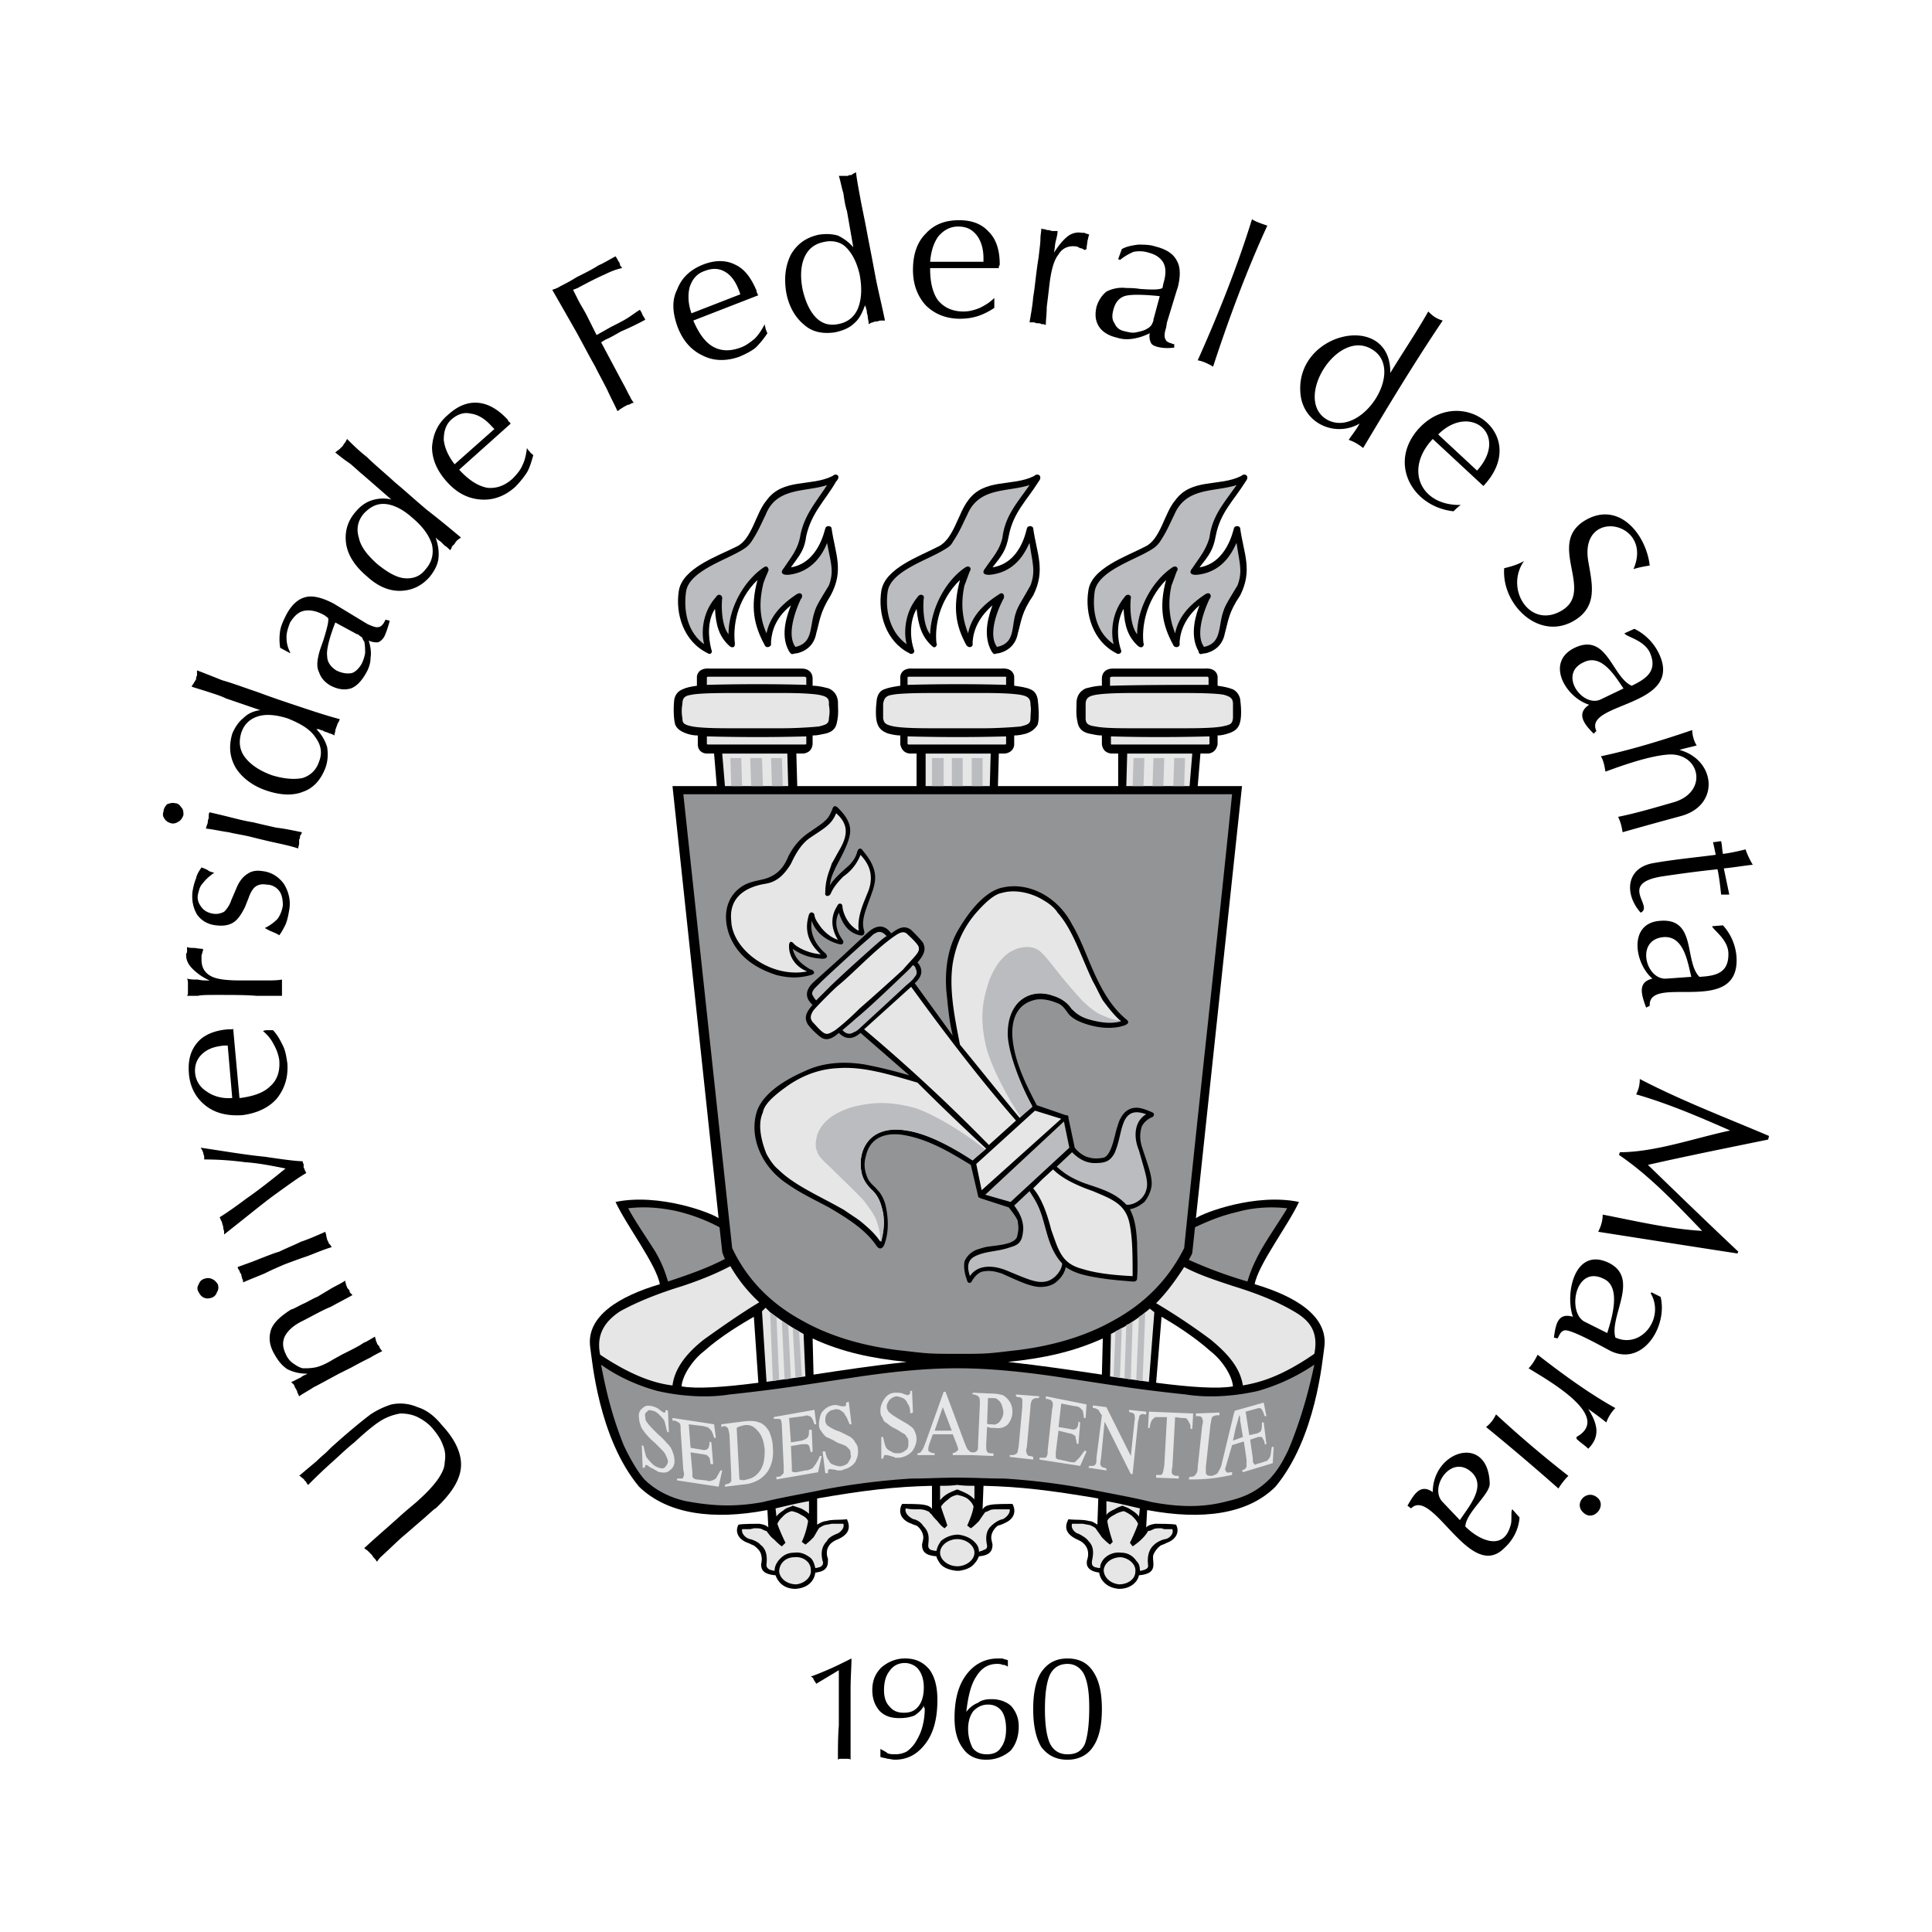 <svg xmlns="http://www.w3.org/2000/svg" width="2500" height="2500" viewBox="0 0 192.756 192.756"><g fill-rule="evenodd" clip-rule="evenodd"><path fill="#fff" d="M0 0h192.756v192.756H0V0z"/><path d="M109.576 149.502l-.09 2.615c-.271-.181-.541-.36-.812-.36-.631-.181-1.354-.091-2.074-.181-.451.812-.271 1.533.992 2.074.631.271 1.172.901.902 1.895-.09.18-.09.541 0 .721.18.36.541.542 1.172.632.09.722.721 1.533 1.984 1.623 1.262 0 1.895-.812 1.984-1.353 1.082-.091 1.443-.451 1.443-1.082 0-.451-.09-.632 0-.992.18-.361.359-.632.721-.902.271-.091.451-.181.631-.271.992-.361 1.264-1.172.902-1.804-.361-.09-1.805-.09-2.074-.09-.541.09-.721.18-.902.36l.092-1.714h.09c5.32.992 9.92.451 12.717-2.345 4.059-4.87 4.689-12.717 4.869-13.89.451-3.156-2.975-5.142-6.943-6.313.359-1.984 3.336-5.862 4.42-8.207-4.33-.902-9.562 1.082-10.283 1.623l4.6-43.112h-4.42l.271-3.247h.812c.631-.09.811-.541.9-.902v-.902c.361 0 .723-.09.992-.181.633-.18.992-.451 1.174-.902.27-.631.18-1.804.09-2.525-.09-.451-.361-.812-.723-.992-.451-.18-.9-.271-1.533-.361v-.902c0-.09-.09-.902-1.262-.812h-9.199c-.633 0-1.084.36-1.084.992v.721c-.631 0-1.262.181-1.623.271-.541.271-.811.631-.902 1.263 0 .722-.09 1.263.092 2.074.09.541.359.992 1.172 1.172.541.09.721.181 1.262.181v.902c.092.541.361.812.902.902h.723v3.247H99.564l.09-3.247h.631c.633-.09.902-.541.902-.902v-.902c.451 0 .812-.09 1.174-.181.541-.18.9-.451 1.172-.902.18-.631.09-1.804 0-2.525-.09-.451-.271-.812-.721-.992-.361-.18-.994-.271-1.625-.361v-.902c0-.09-.09-.902-1.262-.812H91.086c-1.173-.09-1.263.722-1.263.812v.902c-.632.09-1.173.181-1.624.361-.45.181-.631.541-.721.992-.09.722-.18 1.895.09 2.525.181.451.541.722 1.082.902.361.09.812.181 1.173.181v.902c.09.361.271.812.902.902h.721v3.247H79.542l-.09-3.247h.721c.542-.09.812-.361.902-.902v-.902c.542 0 .722-.09 1.263-.181.812-.18 1.083-.631 1.173-1.172.18-.812.09-1.353.09-2.074-.09-.632-.361-.992-.902-1.263-.361-.09-.992-.271-1.624-.271v-.721c0-.632-.451-.992-1.082-.992h-9.2c-1.172-.09-1.263.722-1.263.812v.902c-.631.09-1.083.181-1.443.361-.451.181-.721.541-.812.992-.09.722-.09 1.895.09 2.525.18.451.631.722 1.172.902.271.09.631.181 1.083.181v.902c0 .361.18.812.812.902h.812l.27 3.247h-4.419l4.6 43.112c-.722-.541-5.953-2.525-10.282-1.623 1.083 2.345 4.059 6.223 4.42 8.207-3.969 1.172-7.396 3.157-6.945 6.313.181 1.173.812 9.02 4.871 13.89 2.886 2.796 7.486 3.337 12.717 2.345h.09l.09 1.714c-.18-.181-.361-.271-.902-.36-.271 0-1.714 0-2.074.09-.361.632-.09 1.442.902 1.804.271.09.361.18.631.271.361.271.631.541.722.902.09.36.09.541 0 .992 0 .631.36.991 1.443 1.082.18.541.722 1.353 1.984 1.353 1.354-.09 1.895-.901 1.985-1.623.722-.09.992-.271 1.172-.632.09-.18.09-.541.09-.721-.361-.993.181-1.624.812-1.895 1.353-.541 1.443-1.263 1.083-2.074-.812.09-1.533 0-2.075.181-.271 0-.631.18-.902.36v-2.615c4.69-.812 7.666-1.173 11.455-1.263v2.345c0-.091-.18-.361-.812-.451-.361-.09-1.713-.09-2.165-.09-.361.631-.271 1.442.722 1.894.271.091.361.181.721.271.271.181.542.542.632.902.09.36 0 .541-.09.991 0 .723.36 1.083 1.443 1.173 0 .181.181.451.361.722.27.361.812.631 1.623.722h.27c.722-.091 1.263-.36 1.533-.722.271-.271.361-.541.451-.722.992-.09 1.354-.45 1.354-1.173-.09-.45-.182-.631-.09-.991.09-.36.361-.722.631-.902.361-.09.541-.18.721-.271.992-.451 1.082-1.263.723-1.894-.361 0-1.805 0-2.166.09-.631.09-.721.36-.811.451l.09-2.345c3.695.09 6.672.45 11.453 1.263zm6.313-18.129l-.541 6.584c3.428.45 6.223.631 7.666.36-.09-1.082-1.082-2.615-2.254-3.518-1.715-1.532-3.789-2.795-4.871-3.426zm-40.677 0l.451 6.584c-3.428.45-6.224.631-7.667.36.09-1.082 1.083-2.615 2.254-3.518 1.715-1.532 3.88-2.795 4.962-3.426zm5.863 2.165l.091 3.607c2.976-.451 5.952-.902 9.29-1.264-3.518-.36-6.495-.99-9.381-2.343zm28.952 0l-.092 3.607c-3.066-.451-6.043-.902-9.379-1.264 3.518-.36 6.495-.99 9.471-2.343zm13.799-86.044c-2.164 1.082-4.961.18-6.584 2.435-1.082 1.263-1.443 3.878-2.977 4.6-1.895.992-5.412 2.164-5.682 4.419-.361 2.255.451 5.051 2.795 6.224.182.18.633 0 .451-.361-.451-1.353-.359-2.977.271-4.059.09 1.714.451 2.795 1.443 3.698.09.09.27.181.451.09.09-.09.18-.271.09-.36-.182-1.533.18-4.239 2.254-6.313-.721 2.706-.361 4.51.723 6.494.09.271.541.271.631 0V64c.09-1.172.631-2.435 1.984-3.607-.271.721-1.082 2.886-.09 4.6 0 .09 0 .181.18.271.09 0 .361-.09.541-.09 1.082-.271 1.713-.992 1.895-1.984.359-1.263.359-2.075 1.533-3.788 1.262-2.525.359-4.149 0-6.674 0-.271-.541-.361-.631 0-.092.271-.723 3.427-3.428 3.878.992-1.263 1.354-1.714 1.623-3.157.451-2.345 1.805-3.518 2.977-5.412.453-.543-.088-.904-.45-.543zm-40.767 0c-2.165 1.082-4.96.18-6.584 2.435-1.082 1.263-1.443 3.878-2.977 4.6-1.984.992-5.412 2.164-5.772 4.419-.361 2.255.451 5.051 2.886 6.224.181.18.542 0 .361-.361-.361-1.353-.361-2.977.361-4.059.09 1.714.451 2.795 1.443 3.698.09.09.271.181.451.09.09-.09.09-.271.09-.36-.181-1.533.09-4.239 2.255-6.313-.722 2.706-.361 4.51.721 6.494.09.271.451.271.632 0V64c.09-1.172.541-2.435 1.984-3.607-.27.721-1.172 2.886-.18 4.6.09.09.09.181.271.271.09 0 .36-.09.541-.09 1.082-.271 1.714-.992 1.894-1.984.361-1.263.361-2.075 1.443-3.788 1.353-2.525.451-4.149.09-6.674 0-.271-.542-.361-.632 0-.09.271-.721 3.427-3.427 3.878.902-1.263 1.353-1.714 1.534-3.157.541-2.345 1.894-3.518 2.976-5.412.541-.543 0-.904-.361-.543zm20.113 0c-2.164 1.082-4.961.18-6.583 2.435-.993 1.263-1.443 3.878-2.977 4.6-1.895.992-5.322 2.164-5.682 4.419-.361 2.255.451 5.051 2.796 6.224.18.18.631 0 .451-.361-.451-1.353-.36-2.977.271-4.059.181 1.714.542 2.795 1.534 3.698.09.09.18.181.361.09.09-.09.18-.271.09-.36-.18-1.533.181-4.239 2.345-6.313-.721 2.706-.451 4.51.632 6.494.181.271.541.271.631 0V64c.09-1.172.631-2.435 1.984-3.607-.271.721-1.082 2.886-.09 4.6.09.09.09.181.27.271 0 0 .271-.09.451-.09 1.082-.271 1.713-.992 1.895-1.984.361-1.263.361-2.075 1.533-3.788 1.262-2.525.361-4.149 0-6.674 0-.271-.541-.361-.631 0-.09.271-.633 3.427-3.428 3.878.992-1.263 1.354-1.714 1.623-3.157.451-2.345 1.805-3.518 2.977-5.412.449-.543-.092-.904-.453-.543z"/><path d="M83.059 80.685c.09-.271.271-.361.541-.09.541.541.993 1.082 1.173 1.804.18.812-.09 1.714-1.263 3.878-.541 1.083-.631 1.443-.722 2.074.36-.631 1.172-1.353 1.894-1.984.361-.361.631-.722.812-1.263.09-.451.36-.632.631-.181 1.624 1.894 1.173 3.066.992 3.788-.631 1.894-1.263 2.977-.902 4.149.09.361-.09.542-.451.451-1.172-.271-1.713-1.173-2.074-2.255-.451.902-.271 1.804.361 2.706.181.18.09.541-.271.451-1.443-.361-2.435-1.263-2.796-2.345-.181 1.172.271 2.255 1.262 3.157.451.361.271.631-.18.631-1.624-.09-2.436-.631-2.977-.992.18.722.541 1.353 1.804 2.075.09 0 .18 0 .18.09.181.09.271.361-.18.451-1.263.36-2.345.271-3.427 0-2.525-.812-3.969-2.165-4.69-3.968-.722-1.985-.271-3.698.992-4.69.902-.722 1.894-.722 2.706-.992.812-.271 1.624-.812 2.165-2.165.541-1.082 1.262-1.894 2.254-2.525.631-.451 1.083-.722 1.353-.992.452-.361.633-.812.813-1.263zm5.862 12.446c-.722-.992-1.533-.812-2.345-.09l-2.616 2.436-2.706 2.435c-.812.722-1.083 1.533-.181 2.346-.631.722-.902 1.263-.451 1.984.361.45.722.811 1.173 1.172s.992.451 1.894-.361c.722.723 1.443.632 2.165 0l4.871 4.24a45.52 45.52 0 0 0-4.419-1.083c-2.165-.36-4.239-.181-5.953.632-2.706 1.172-4.419 2.615-4.871 4.148-.722 2.436.451 5.412 3.067 7.125 1.262.902 2.796 1.624 4.148 2.346 1.984 1.172 3.698 2.255 4.78 3.878.361.451.631.09.721-.091.361-.901.542-2.164.181-3.878-.181-.812-.541-1.353-.812-1.623-.361-.451-.722-.632-.992-1.173-.271-.631-.451-1.353-.181-2.255.451-1.983 2.165-2.345 3.788-2.074 2.616.451 4.871 1.894 6.675 2.977l.721 3.066c0 .181.09.181.271.271l2.795.902c.271.36.721.901.902 1.353 0 .36.18.632-.09 1.624-.361.811-2.346.811-3.158.991-.359.091-.631.181-.9.271-.631.271-.993.722-1.173 1.173-.09.541 0 1.173.271 1.895 0 .18.271.36.451.09.18-.36.631-.902 1.083-.992.902-.181 1.533.09 1.895.181 1.623.722 2.887 1.353 3.877 1.353.633 0 1.174-.181 1.625-.541s.811-.902.9-1.443c.812.541 1.625.812 3.338 1.083 1.082.18 2.256.271 3.336.36.182 0 .271 0 .361-.09.09-.091.09-.181.09-.361.092-1.082 0-2.255 0-3.337-.09-1.714-.27-2.525-.721-3.428.541-.09.992-.36 1.443-.721.361-.451.631-.992.721-1.624.092-.992-.449-2.255-.992-3.969-.09-.36-.27-.991 0-1.894.182-.451.633-.812 1.084-.992.27-.181.09-.451 0-.451-.812-.36-1.354-.541-1.895-.451-.541.091-.992.451-1.264.992-.18.271-.27.632-.359.902-.271.812-.543 2.796-1.354 3.066-.992.181-1.354 0-1.713-.09a2.948 2.948 0 0 1-1.174-.902l-.631-2.977c0-.18 0-.271-.271-.271l-2.885-.992c-.992-1.894-2.256-4.329-2.436-6.854-.09-1.714.451-3.337 2.436-3.697.9-.091 1.623.18 2.254.45.451.271.631.632.992 1.083.361.36.812.631 1.623.901 1.623.541 2.977.451 3.789.181.27-.09.721-.271.27-.632-1.533-1.263-2.525-3.066-3.426-5.141-.633-1.443-1.174-2.977-1.984-4.329-1.443-2.796-4.33-4.239-6.855-3.698-1.533.271-3.157 1.894-4.6 4.42-.902 1.623-1.263 3.698-1.083 5.952.181 1.714.271 2.887.631 4.42l-3.788-5.231c.722-.632.902-1.353.271-2.074.812-.902.812-1.443.542-1.984-.361-.451-.722-.812-1.173-1.263-.629-.453-1.171-.273-1.983.358z"/><path d="M114.717 130.562l.451.36-.541 6.945a410.457 410.457 0 0 1-3.879-.542l.09-4.238c1.443-.723 2.615-1.443 3.879-2.525zM83.42 81.136c-.451 1.172-1.263 1.533-2.706 2.525-.722.542-1.263 1.353-1.804 2.525-.721 1.173-1.443 1.804-2.525 1.984-1.713.271-3.698 1.172-3.427 3.698.09 2.886 3.969 5.772 7.576 5.05-1.173-.45-1.894-1.533-1.804-2.705.09-.361.271-.271.451-.09.18.271 1.353.992 2.706 1.082-1.714-1.533-1.443-3.066-1.172-3.968.18-.361.451-.181.541 0 0 .271.18.631.451.992.271.451.992 1.263 1.894 1.533-.721-1.172-.721-2.345-.09-3.337.18-.451.541-.27.541 0 0 .361.361 1.804 1.623 2.436-.18-1.443.542-2.886.812-3.608 1.083-2.345-.361-3.607-.631-3.969a4.681 4.681 0 0 1-1.714 2.165c-.541.541-.992 1.082-1.262 1.714-.181.36-.632.271-.542-.09 0-1.533.542-2.435.632-2.886.27-.451.541-.992.812-1.443.72-1.263.991-2.436-.362-3.608zm-23.541 54.025c-.451-2.165.632-3.428 1.984-4.329 1.804-.992 3.878-1.804 6.223-2.525 1.624-.541 3.247-1.173 4.781-1.984a15.343 15.343 0 0 0 2.886 3.607c-1.804 1.082-3.607 2.345-5.502 3.698-2.074 1.623-2.976 3.156-3.156 4.6-1.443-.181-3.698-.722-7.216-3.067zm71.252-.09c.451-2.256-.541-3.338-1.893-4.149-1.805-1.082-3.879-1.894-6.225-2.615-1.623-.541-3.336-1.083-4.869-1.895-.812 1.263-1.715 2.525-2.797 3.608a62.55 62.55 0 0 1 5.412 3.607c1.984 1.623 2.977 2.977 3.246 4.6 1.444-.27 3.608-.721 7.126-3.156zm-27.147-17.408l-.902.902c.631.722 1.262 1.984 1.803 4.149.723 1.983.994 3.337 3.068 3.878 1.441.451 3.156.631 4.959.722h.09c0-1.895 0-3.608-.27-5.051-.361-2.165-1.805-2.616-3.697-3.428-2.074-.722-3.248-1.442-3.969-2.164l-1.082.992zm-6.584-1.532l5.861-5.321 2.617.811-7.938 7.126-.54-2.616zm.993-1.534l-1.084.902-.27.271c-2.525-1.714-4.78-2.706-6.584-2.977-1.624-.271-2.886 0-3.698.902-.902.992-.993 2.255-.812 3.247.18.901.721 1.533 1.172 1.894.451.541.722 1.083.992 2.165.18 1.172 0 2.164-.271 2.886-.541-.812-1.173-1.353-1.804-1.894-.541-.451-1.173-.812-1.804-1.264-2.345-1.353-4.961-2.435-6.584-4.058-.451-.361-.812-.902-1.172-1.534-.541-1.353-.902-2.976-.361-4.148.09-.541.541-1.263 2.165-2.436 1.443-1.082 3.247-1.894 5.321-1.983 2.436-.181 4.871.541 7.937 1.442a234.118 234.118 0 0 0 6.857 6.585zm-12.177-11.906l4.69-4.238c3.337 4.599 6.764 9.109 10.461 13.348l-2.705 2.436a174.93 174.93 0 0 0-12.446-11.546zm15.513 8.839l1.264-1.172c-1.443-2.616-2.346-5.051-2.525-6.855-.182-1.713.359-2.976 1.352-3.697a3.012 3.012 0 0 1 1.984-.722c.633 0 1.264.181 1.895.451.541.271.902.631 1.264 1.082.541.541.631.722 2.254 1.173.992.181 1.895.271 2.615.09-.721-.631-1.262-1.353-1.803-2.074-.361-.632-.633-1.263-.992-1.895-1.174-2.435-1.984-5.141-3.518-6.854-.271-.451-.812-.901-1.443-1.262-1.172-.722-2.797-1.083-4.059-.722-.541.09-1.264.451-2.615 1.984-1.173 1.354-1.985 2.977-2.346 5.051-.361 2.436.09 4.961.721 8.117 2.075 2.525 3.787 4.69 5.952 7.305zM83.69 98.272c1.533-1.263 3.788-3.698 5.682-4.96.541-.361.812-.361 1.083-.181.271.271.902.812 1.172 1.263.09.271.09.451-.181.812s-.902.992-1.353 1.534a212.505 212.505 0 0 1-4.33 3.878c-.812.812-1.713 1.624-2.435 2.165-.722.451-.902.451-1.262.18-.361-.271-.632-.631-.902-.901-.361-.361-.361-.722 0-1.263.452-.542 2.166-2.256 2.526-2.527zm-7.305 32.199l-.36.361.451 7.035c1.263-.181 2.525-.361 3.878-.542l-.181-4.238c-1.172-.632-2.254-1.354-3.337-2.165l-.451-.451zm-4.329-55.288h6.494l.09 3.247h-6.314l-.27-3.247zm46.899 0h-6.494l-.09 3.247h6.314l.27-3.247zm1.533-.902h-9.561c-.09 0-.09 0-.09-.09v-.722c2.977.09 6.494.09 9.832 0v.722c.001.09-.089.09-.181.09zm-2.343-5.14h-5.232c-.541 0-3.156 0-3.967.271-.633.18-.633.631-.633.901v1.354c0 .541.271.721.992.812.812.18 2.617.18 3.518.18h5.412c.721 0 2.797 0 3.697-.18.902-.181.992-.271 1.082-.812v-1.444c0-.541-.27-.721-.9-.902-.813-.18-3.428-.18-3.969-.18zm2.343-1.624h-9.561c-.09 0-.18.09-.18.09v.812c3.066-.09 6.584-.09 9.832-.09v-.722c.001-.001.001-.001-.091-.09zm-29.762 0h9.56c.092 0 .182.09.092.09v.722c-2.977-.09-6.495-.09-9.832 0v-.722c-.001-.09.089-.09.18-.09zm2.344 1.624h5.23c.451 0 3.066 0 3.879.271.633.18.633.631.633.901.09.542 0 .812 0 1.354 0 .541-.271.631-.994.812-.811.09-2.615.18-3.518.18h-5.41c-.722 0-2.706 0-3.698-.18-.902-.181-.992-.361-1.082-.812v-1.444c.09-.541.271-.811.902-.902.812-.18 3.427-.18 4.058-.18zm-2.344 5.14h9.56s.092 0 .092-.09v-.722c-3.068.09-6.495.09-9.832 0v.722c-.001.09.089.09.18.09zm1.623.902h6.493l-.09 3.247h-6.403v-3.247zm-21.646-7.666h9.561c.09 0 .181.09.181.09v.722c-3.067-.09-6.584-.09-9.921 0v-.722c-.002-.09.088-.09.179-.09zm2.255 1.624h5.231c.451 0 3.066 0 3.878.271.721.18.631.631.631.901.09.542.09.812 0 1.354 0 .541-.271.631-.992.812-.812.09-2.526.18-3.518.18h-5.321c-.812 0-2.796 0-3.788-.18-.902-.181-.993-.361-.993-.812a3.895 3.895 0 0 1 0-1.444c0-.541.181-.811.902-.902.722-.18 3.338-.18 3.97-.18zm-2.255 5.14h9.561c.09 0 .181 0 .181-.09v-.722c-3.067.09-6.584.09-9.921 0v.722c-.002.09.088.09.179.09zm8.749 83.789c.812-.091 1.533-.722 1.443-1.444 0-.811-.812-1.353-1.624-1.262-.902 0-1.533.631-1.533 1.443.09.721.812 1.263 1.714 1.263zm30.935-8.298v1.442c0-.181.361-.45.812-.631.271-.181.541-.271.812-.361l.18.091c.27.09.451.18.721.36.271.181.541.36.723.632l.09-.812c-1.172-.27-2.254-.541-3.338-.721zm-29.673 0v1.262c-.181-.18-.451-.36-.812-.541l-.812-.271-.181.091c-.27.09-.541.18-.721.36-.271.181-.542.36-.722.632l-.09-.812c1.174-.27 2.256-.541 3.338-.721zm13.078-1.533c.541 0 1.082 0 1.713-.091.631.091 1.172.091 1.713.091v1.353c-.45-.451-.811-.631-1.713-.992-.902.361-1.263.541-1.713 1.082v-1.443zm13.169 3.788h1.082c.361.09.631.09.811.18.182.091.361.181.451.271.182.271.451.632.631.902.271.271.541.541.812.721l.271-.27c-.182-.541-.451-1.443-.543-2.074.092-.271.361-.451.723-.632.271-.181.541-.271.902-.36.27.09.541.27.811.45.361.361.451.451.633.812-.182.541-.543 1.353-.812 1.894l.27.361c.271-.182.633-.451.902-.723.182-.18.451-.45.633-.811.18 0 .359-.091.541-.181.18-.091.449-.091.811-.091.182.091.361.091.541.091h.541c.182.631-.541.991-.721.991-.451.091-.902.361-1.082.541-.541.451-.721 1.173-.631 1.985 0 .18.09.36-.361.54-.09 0-.18.091-.451.091 0-.451-.09-.722-.361-.992-.361-.541-.902-.812-1.533-.812a1.996 1.996 0 0 0-1.623.541c-.271.271-.451.632-.451.992-.27 0-.451-.09-.541-.09-.361-.181-.27-.451-.27-.632.18-.812.18-1.442-.361-1.984-.18-.271-.631-.541-.992-.721-.184.003-.815-.449-.633-.99zm-22.82 0H82.969c-.361.09-.632.09-.812.18-.18.091-.361.181-.451.271-.181.271-.361.632-.541.902-.271.271-.542.541-.812.721l-.361-.27c.271-.541.541-1.443.631-2.074-.09-.271-.36-.451-.721-.632-.271-.181-.542-.271-.902-.36-.36.09-.631.27-.812.45-.361.361-.451.451-.632.812.181.541.542 1.353.812 1.894l-.361.361c-.271-.182-.541-.451-.812-.723-.271-.18-.451-.45-.722-.811-.09 0-.271-.091-.451-.181-.181-.091-.451-.091-.812-.091a1.575 1.575 0 0 1-.541.091h-.632c-.09.631.632.991.812.991.361.091.902.361.992.541.631.451.721 1.173.631 1.985 0 .18 0 .36.361.54.09 0 .271.091.451.091 0-.451.181-.722.361-.992.451-.541.902-.812 1.624-.812.631-.09 1.173.181 1.624.541.271.271.361.632.451.992.18 0 .361-.09.451-.09.361-.181.361-.451.271-.632-.181-.812-.09-1.442.451-1.984.09-.271.541-.541.992-.721.091.003.813-.449.632-.99zm6.224-1.534s.451.091.812.091h.541c.361 0 .631.09.812.181.18 0 .271.27.361.27.271.361.361.451.631.723.271.36.451.541.721.721l.271-.271c-.181-.631-.451-1.263-.631-1.894.18-.271.36-.451.722-.722.27-.271.541-.36.902-.451.361.091.721.181.992.361.361.271.542.541.631.812-.09.631-.36 1.263-.631 1.894l.361.271c.27-.18.542-.45.811-.721.182-.271.361-.542.631-.902.092 0 .271-.09.451-.181.182-.09.451-.09.812-.09H100.737c.09.541-.631.992-.721.992-.451.09-.902.451-1.082.631-.541.451-.633 1.173-.451 1.984 0 .181 0 .36-.361.451-.09.09-.27.09-.451.181 0-.451-.18-.723-.451-.992-.36-.361-.901-.632-1.623-.722a2.7 2.7 0 0 0-1.713.631c-.18.271-.361.542-.451.992-.271 0-.451-.09-.541-.09-.361-.181-.271-.451-.271-.632.09-.812 0-1.262-.541-1.804-.09-.18-.451-.541-.902-.631-.092 0-.994-.451-.813-1.083zm21.285 7.577c-.902-.091-1.533-.722-1.533-1.444.09-.721.811-1.262 1.713-1.262.812.09 1.533.722 1.443 1.443 0 .721-.72 1.263-1.623 1.263zm-16.144-1.804c-.902 0-1.713-.631-1.713-1.353s.812-1.354 1.713-1.354 1.713.632 1.713 1.354-.811 1.353-1.713 1.353z" fill="#e6e6e7"/><path d="M83.6 175.567c0-1.173 0-2.255.09-3.428v-3.247-1.172-1.083l-2.255 1.354c-.09-.181-.18-.271-.27-.451 0-.09-.091-.181-.271-.271.541-.181 1.173-.451 1.804-.722.631-.271 1.353-.631 2.255-1.082 0 .812-.09 1.894-.09 3.066V175.566c-.09-.091-.18-.091-.27-.091h-.722c-.09.002-.181.002-.271.092zm66.472-118.874c.721-.18 1.354-.36 1.984-.721-1.984 2.796.631 6.945 3.877 4.87 3.068-1.984-1.533-6.494 2.076-8.839 3.426-2.165 6.223 1.263 6.584 4.42-.541.09-1.084.18-1.623.36 2.074-4.78-5.412-6.223-4.512-.812.361 2.165.994 4.419-1.262 5.862-3.516 2.256-7.395-1.441-7.124-5.14zm11.905 11.996c-.811-1.173-2.164-3.518-3.967-2.616-2.617 1.172-.092 4.6 1.713 3.698l2.254-1.082zm-3.426 1.623c-2.346-.722-4.42-4.239-1.443-5.682 3.246-1.533 3.697 2.886 5.682 3.788 1.533-.721 2.615-1.533 1.805-3.337-.633-1.263-2.346-1.534-2.525-1.894l.992-.451a5.323 5.323 0 0 1 2.436 2.436c2.615 5.411-7.578 4.87-6.225 7.756l-.27.271c-.903-.902-1.806-1.984-.452-2.887zm1.172 5.142c2.977-.632 6.223-1.624 9.109-2.616 0 .451.18 1.173.451 1.533-.631.181-1.172.271-1.715.451 3.609.992 4.061 5.502.182 6.584a513.477 513.477 0 0 0-5.863 1.624c-.09-.541-.18-.992-.451-1.533 1.805-.361 3.609-.902 5.502-1.443 3.518-.992 2.707-4.871-.359-4.78-1.895.09-4.691 1.082-6.404 1.713-.091-.541-.181-1.082-.452-1.533zm11.183 8.568c.271 0 .541-.09.812-.09.09.361.09.812.18 1.263.721-.09 1.533-.271 2.256-.451.18.541.451 1.083.721 1.534-.902.09-1.895.271-2.887.361.182.902.361 1.713.541 2.615h-.811c-.09-.812-.182-1.713-.361-2.525-1.805.18-3.789.451-5.592.721-4.33.722-.721 2.976-2.074 3.607-1.623-1.804-1.533-4.509 1.354-4.96 2.074-.361 4.059-.541 6.133-.812-.09-.452-.182-.902-.272-1.263zm-2.164 13.438c-.361-1.442-.723-4.058-2.705-3.968-2.887.18-1.895 4.239.18 4.148l2.525-.18zm-3.879.181c-1.803-1.533-2.436-5.592.812-5.772 3.607-.271 2.344 4.059 3.877 5.591 1.625-.09 2.977-.36 2.887-2.435-.09-1.353-1.533-2.255-1.623-2.615l1.082-.09a5.25 5.25 0 0 1 1.354 3.157c.359 6.043-8.84 1.623-8.658 4.87l-.361.181c-.452-1.263-.903-2.526.63-2.887zm-1.261 10.011c4.148 2.165 8.658 3.878 12.896 5.683l-.09.36c-3.969.812-8.027 1.623-11.996 2.525 2.977 2.886 5.953 5.772 9.02 8.658l-.09.181c-4.689-.722-9.289-1.443-13.889-2.165.27-.541.449-1.082.449-1.714 3.248.632 6.676 1.443 9.922 1.624-2.525-2.615-5.23-5.502-8.297-7.576l.09-.271c3.518 0 7.576-1.443 11.002-2.165-3.066-1.353-6.223-2.705-9.379-3.607.27-.54.362-.992.362-1.533zm-3.248 25.344c.451-1.442 1.443-4.6-.359-5.411-2.887-1.443-3.699 3.518-1.805 4.329l2.164 1.082zm-3.426-1.623c-.812-2.345.18-6.945 3.516-5.411 3.248 1.533.092 5.321.723 7.485 2.615 1.173 4.961-1.984 3.518-4.419l.09-.091.902.451c.721 2.886-1.715 6.944-4.961 5.411-.541-.271-3.879-2.164-4.6-2.074-.451.09-.541.541-.723.812l-.359-.091c.179-1.261.359-2.524 1.894-2.073zm-3.518 3.788c2.434 1.894 5.141 3.878 7.756 5.321-.361.36-.723.901-.902 1.442-.541-.45-1.172-.901-1.805-1.353.902 1.443 1.264 2.706 0 3.969-.359-.36-.811-.631-1.172-.992v-.181c3.697-2.074-3.066-5.771-4.779-6.854.359-.36.631-.811.902-1.352zm-4.15 5.952a113.306 113.306 0 0 0 7.217 6.134c-.361.36-.723.812-.992 1.262a238.576 238.576 0 0 0-7.217-6.133c.451-.36.722-.721.992-1.263zm10.101 8.298c.992.812-.359 2.436-1.352 1.533-1.081-.901.27-2.435 1.352-1.533zm-13.709 2.255c.812-1.263 2.615-3.247 1.264-4.689-2.074-2.075-4.42 1.442-2.977 2.886l1.713 1.803zm-2.705-2.796c0-4.148 5.502-5.862 5.682-.902.09 1.083-2.346 2.887-2.436 4.33 1.354 1.353 3.789 2.525 4.51-.091.182-.45 0-1.442.182-1.623l.721.812c-.09 1.173-.631 2.255-1.533 3.066-3.428 3.428-7.125-6.133-9.291-3.969l-.359-.271c.63-1.081 1.261-2.254 2.524-1.352zM119.496 35.949c1.984-4.419 3.969-9.38 5.412-14.07.451.271.992.451 1.533.631-2.074 4.51-3.879 9.38-5.41 14.07-.451-.269-.994-.54-1.535-.631zm17.408-1.082c-3.428-2.165-7.848 4.87-4.6 6.945 3.428 2.075 8.028-4.871 4.6-6.945zm-2.345 9.02c.361-.542.812-1.083 1.082-1.624-2.344 1.353-5.41.09-5.861-2.706-.902-6.404 9.02-8.659 8.93-2.346 1.262-2.074 2.615-4.059 3.787-6.133.451.451.811.722 1.443.902-2.797 4.149-5.412 8.478-7.938 12.717-.451-.36-.902-.63-1.443-.81zm10.462 7.125c-4.148-.451-6.584-4.871-3.428-8.298 4.238-4.51 11.184.722 6.404 5.772l-5.051-4.69c-2.887 3.066-1.172 6.675 2.795 6.584-.268.181-.54.451-.72.632zm-1.533-7.667l3.879 3.608c3.246-3.608-.722-6.765-3.879-3.608zM37.602 155.815a1.218 1.218 0 0 0-.271-.361c-.09-.09-.181-.271-.271-.36l-.36-.361c-.09-.09-.271-.181-.361-.271 1.263-1.172 2.436-2.164 3.428-3.066.992-.902 1.713-1.443 2.074-1.804.902-.812 1.533-1.533 1.894-2.075.361-.54.632-1.081.632-1.623.09-.541.09-1.082-.181-1.713-.18-.542-.541-1.083-.992-1.624-.45-.541-.992-.901-1.533-1.173-.541-.271-1.172-.36-1.713-.36a5.414 5.414 0 0 0-1.804.632c-.631.36-1.533 1.082-2.796 2.255-.902.721-1.713 1.532-2.435 2.164a50.229 50.229 0 0 0-2.165 2.074c-.09-.09-.18-.181-.18-.271l-.181-.18c-.09-.182-.18-.182-.27-.271-.091-.09-.181-.18-.271-.18.631-.541 1.172-.992 1.713-1.443.451-.451.812-.722 1.083-.992l.361-.361c1.894-1.713 3.247-2.795 3.968-3.337a8.296 8.296 0 0 1 2.075-.991 4.295 4.295 0 0 1 2.615.271c.902.271 1.714.901 2.436 1.804 1.353 1.442 1.984 2.886 1.894 4.148-.09 1.354-.992 2.706-2.526 4.148-.09 0-.451.361-1.172.992-.632.542-1.353 1.173-1.984 1.714-.451.36-1.263 1.173-2.345 2.165-.181.18-.272.36-.362.45zm.541-21.015c-.36.181-.721.361-1.172.632-.36.181-1.082.541-1.894.992l-1.263.631c-1.172.632-1.984 1.083-2.525 1.353-.541.361-1.082.632-1.443.902-.09-.18-.09-.271-.18-.36 0-.181-.091-.271-.181-.451-.09-.091-.09-.271-.18-.36l-.271-.271h.09l.902-.451s.091-.091.271-.181c.181-.09.271-.09.361-.181-.812 0-1.443-.18-1.985-.45-.541-.361-.902-.812-1.262-1.443-.542-.902-.631-1.714-.361-2.525.271-.722.993-1.353 1.984-1.984.361-.09.722-.361 1.353-.631.542-.271.992-.542 1.263-.632l1.353-.812c.451-.271.902-.451 1.443-.812 0 .18.09.36.09.45.09.181.09.271.18.361s.181.181.181.36l.271.271c-.631.361-1.353.722-2.165 1.173-.902.36-1.804.902-2.886 1.443-.902.45-1.444.991-1.714 1.532-.271.632-.181 1.173.18 1.895.18.361.451.631.722.812.27.181.541.361.902.451.451 0 .812 0 1.263-.09.451-.091 1.082-.361 1.804-.812l.812-.451c1.082-.541 1.804-.902 2.165-1.173.451-.181.812-.45 1.172-.632 0 .182.09.271.09.451.09.091.09.271.18.361s.18.181.18.271c.09.181.18.271.27.361zm-5.051-10.372c-.902.271-1.713.632-2.435.902-.812.271-1.534.541-2.255.812-.632.271-1.263.541-1.984.902-.631.271-1.353.541-2.165.901 0-.09 0-.271-.09-.36 0-.09-.09-.271-.09-.451-.091-.09-.181-.271-.181-.361-.09-.09-.181-.27-.181-.36.722-.271 1.533-.541 2.165-.812.721-.271 1.353-.541 1.984-.722.722-.36 1.443-.632 2.165-.992.812-.271 1.624-.631 2.436-.992 0 .091.09.271.09.361 0 .181.09.271.09.45.09.091.09.181.18.361.091.09.181.18.271.361zm-11.995 5.051c-.271.091-.542.091-.722 0-.271-.09-.451-.36-.541-.541-.181-.271-.181-.541 0-.812.09-.271.271-.451.541-.541s.541-.09.722 0c.271.09.451.271.631.541.09.271.09.541-.09.812a.812.812 0 0 1-.541.541zm9.47-12.447c-.812.451-1.895 1.263-3.157 2.165-1.353.992-2.977 2.345-5.051 3.968v-.36c-.091-.181-.091-.36-.091-.451-.09-.181-.09-.36-.18-.541-.09-.09-.09-.271-.181-.36.722-.451 1.624-1.083 2.706-1.895 1.172-.812 2.435-1.804 3.878-2.977-1.353-.271-2.706-.541-4.059-.631a30.578 30.578 0 0 0-4.059-.271v-.271c0-.091-.09-.271-.09-.361s-.09-.18-.09-.271c-.09-.09-.09-.181-.181-.271 2.435.361 4.51.722 6.404.902 1.804.271 3.156.451 3.788.451 0 .09 0 .18.09.271v.36c.09.09.09.271.181.36.002.003.002.093.092.183zm-3.337-14.25c.451.451.722.992.992 1.533s.361 1.172.451 1.804c.09 1.353-.27 2.525-1.082 3.518-.812.901-1.985 1.443-3.428 1.623-1.443.091-2.706-.18-3.698-.992-.902-.722-1.533-1.804-1.623-3.246-.09-1.263.181-2.255.902-3.067.631-.721 1.714-1.172 3.066-1.263h.271c.091 0 .181 0 .181-.09l.631 6.944h.09c1.353-.18 2.345-.541 2.977-1.172.722-.632.992-1.533.902-2.615a4.426 4.426 0 0 0-.541-1.534 4.002 4.002 0 0 0-1.083-1.353c.181-.09.361-.09.451-.09h.541zm-4.059 6.764l-.451-5.23h-.36c-.992.09-1.714.36-2.255.901-.451.451-.722 1.083-.632 1.895.09.722.451 1.353 1.173 1.804.631.45 1.533.721 2.525.63zm4.961-10.192h-2.526c-1.082-.09-2.345-.09-3.968-.09-.902 0-1.533 0-1.894.09h-1.083c.09-.09.09-.271.09-.36v-.451-.451c0-.181 0-.271-.09-.451.361.091.722.091 1.083.091.361.09.721.09 1.172.09a5.61 5.61 0 0 1-1.714-1.172c-.451-.452-.631-.902-.631-1.354 0-.09 0-.18.09-.271v-.541c.181.09.451.09.632.09.27 0 .541.09.902.09l.09.09c-.09.181-.09.361-.18.541v.451c0 .722.271 1.263.902 1.623.631.361 1.714.451 3.067.451h2.345c.631 0 1.263 0 1.714-.09v1.262l-.001.362zm-1.714-6.764a4.56 4.56 0 0 0 1.263-.902c.271-.361.451-.812.541-1.353 0-.541-.09-1.083-.361-1.443a1.576 1.576 0 0 0-1.263-.632c-.451-.09-.812 0-1.083.181-.271.18-.541.631-.721 1.172l-.361.902c-.36.722-.722 1.263-1.172 1.533-.451.271-.993.361-1.713.271-.812-.09-1.443-.451-1.895-1.083-.36-.631-.541-1.353-.451-2.255.091-.541.181-.902.361-1.353.09-.451.361-.812.542-1.083.271.09.451.181.631.271.18.18.451.18.631.271-.541.361-.902.721-1.172 1.083-.271.271-.361.722-.451 1.082-.09.542.09.902.361 1.263.271.361.631.541 1.082.631.451.09.812 0 1.173-.18.271-.271.541-.631.721-1.172l.542-1.263c.271-.631.631-1.082 1.082-1.353.361-.271.902-.361 1.443-.271.902.09 1.624.541 2.165 1.263.451.722.722 1.624.542 2.615-.09.541-.181.992-.361 1.443-.181.361-.36.722-.631 1.083-.27-.181-.541-.271-.721-.361-.273-.089-.543-.27-.724-.36zm3.337-7.937c-.812-.271-1.713-.451-2.525-.631-.812-.18-1.533-.361-2.254-.541-.722-.18-1.443-.271-2.165-.451-.721-.09-1.443-.271-2.255-.361 0-.18.09-.271.09-.361.09-.18.09-.271.09-.451.09-.18.09-.27.09-.451 0-.09 0-.271.09-.361a85.18 85.18 0 0 1 2.255.542c.722.18 1.443.36 2.074.451.722.18 1.534.361 2.346.542.812.09 1.623.271 2.525.451 0 .09-.091.271-.181.361 0 .18 0 .271-.09.361v.451c.001.088-.09.269-.09.449zm-12.717-2.525c-.27-.09-.451-.181-.631-.451-.18-.271-.18-.451-.09-.721 0-.271.18-.542.361-.722.27-.09.541-.18.812-.09.271 0 .451.181.631.451.181.181.181.451.181.722-.09.271-.271.541-.451.631-.271.18-.542.27-.813.18zm7.036-9.02c-.271.902-.181 1.714.36 2.436.542.721 1.443 1.353 2.706 1.804 1.172.361 2.254.451 3.066.271.812-.271 1.353-.812 1.624-1.624.36-.902.18-1.713-.361-2.435-.541-.812-1.443-1.353-2.796-1.894-1.172-.361-2.165-.451-2.976-.181s-1.353.812-1.623 1.623zm9.289.271c-.271-.181-.451-.181-.631-.271-.181-.09-.361-.09-.451-.18-.181-.09-.361-.09-.451-.181h-.271a4.224 4.224 0 0 1 1.083 1.804c.09.631.09 1.353-.18 2.074-.451 1.173-1.173 1.984-2.165 2.345-1.082.451-2.345.361-3.698-.09-1.353-.451-2.435-1.263-3.066-2.255-.631-1.082-.722-2.165-.361-3.427.271-.631.631-1.172 1.083-1.533.451-.451.992-.722 1.713-.812l-3.427-1.173c-.541-.27-1.172-.451-1.713-.631-.542-.181-1.173-.361-1.714-.542.09-.18.181-.271.271-.451.09-.09.09-.18.18-.271 0-.181 0-.271.09-.36v-.542c.722.271 1.624.631 2.525.992.992.271 2.165.722 3.518 1.173 1.443.541 2.796.992 4.149 1.443 1.353.451 2.706.902 4.059 1.263-.09.18-.09.271-.18.361-.09.18-.09.271-.181.451 0 .09-.09.18-.09.361-.001.092-.092.272-.092.452zm.091-11.274c-.632 1.623-.902 2.796-.812 3.337 0 .631.361 1.082.902 1.443.542.271 1.082.361 1.533.271.361-.09.722-.451.992-.902.181-.361.271-.631.361-1.082 0-.361 0-.812-.09-1.173-.09-.09-.18-.271-.18-.361-.09-.09-.271-.18-.451-.36h-.091l-2.164-1.173zm3.337 1.804c.18.631.271 1.172.18 1.714 0 .541-.18 1.082-.451 1.533-.451.812-.992 1.353-1.533 1.534-.632.18-1.263.09-1.984-.271-.631-.361-.992-.812-1.172-1.353-.271-.541-.181-1.172 0-1.894.09-.361.27-.812.451-1.353.361-1.172.541-1.894.451-2.165l-.361-.271c-.812-.451-1.443-.542-1.984-.451-.541.09-.992.451-1.443 1.173-.181.451-.361.992-.361 1.442 0 .542.09.992.361 1.534v.09l-.992-.541a5.466 5.466 0 0 1 0-1.714c.09-.541.36-1.083.631-1.624.541-.992 1.172-1.533 1.894-1.713.631-.181 1.533 0 2.615.541l.181.09 2.977 1.804.451.271c.45.181.812.361 1.082.271.18 0 .36-.18.541-.451 0-.091.09-.091.09-.181 0 0 0-.09.09-.09l.36.09v.09c-.18.632-.36 1.173-.541 1.533-.181.271-.361.451-.631.542-.181 0-.542 0-.902-.18zm-.452-12.717c-.631.721-.812 1.533-.541 2.435.181.902.812 1.714 1.804 2.616.992.812 1.894 1.353 2.706 1.443.902.09 1.624-.18 2.165-.902.631-.721.812-1.533.631-2.435-.271-.902-.902-1.804-1.984-2.706-.902-.812-1.804-1.262-2.615-1.353-.903-.09-1.534.271-2.166.902zm8.569 3.698c-.181-.18-.361-.36-.541-.451l-.361-.361c-.09-.09-.271-.18-.361-.271l-.181-.181c.271.812.361 1.443.271 2.165-.09.632-.451 1.263-.901 1.804-.812.902-1.804 1.353-2.977 1.353-1.082 0-2.165-.451-3.247-1.443-1.173-.992-1.895-2.075-2.075-3.247-.181-1.263.18-2.346.992-3.247.451-.541.992-.902 1.533-1.083s1.263-.271 1.984-.09l-2.796-2.435c-.451-.361-.902-.812-1.353-1.172-.542-.361-.992-.722-1.443-1.083.18-.18.36-.271.451-.36l.271-.271c.09-.09.09-.18.18-.271.09-.09.181-.271.271-.451.542.542 1.173 1.173 1.985 1.804.721.721 1.713 1.533 2.796 2.525 1.082.902 2.165 1.894 3.247 2.796 1.172.902 2.254 1.804 3.337 2.706-.09.09-.271.181-.361.271s-.181.18-.271.361l-.271.271c.001.09-.089.271-.179.361zm8.298-9.47c-.181.631-.361 1.262-.631 1.713a9.122 9.122 0 0 1-1.172 1.443c-.992.902-2.165 1.353-3.428 1.263-1.263-.09-2.345-.631-3.337-1.713-.992-1.083-1.533-2.255-1.533-3.518.09-1.263.541-2.345 1.623-3.247.993-.902 1.984-1.263 2.977-1.173.992.09 1.984.631 2.977 1.714 0 0 0 .09.09.18.091 0 .091.09.181.181l-5.141 4.599c.992 1.083 1.894 1.624 2.796 1.804.901.09 1.713-.18 2.525-.902.451-.451.812-.902.992-1.353.271-.542.361-1.082.451-1.713.09.18.18.271.271.36.09.09.09.181.18.181l.179.181zm-7.847.901l3.968-3.518-.271-.271c-.631-.721-1.353-1.172-2.075-1.262-.722-.181-1.353.09-1.894.541-.632.541-.812 1.263-.812 2.075.092.812.452 1.624 1.084 2.435zM61.593 41c-.271-.631-.631-1.263-.992-2.074-.36-.722-.812-1.533-1.263-2.435-.721-1.263-1.353-2.525-2.074-3.788l-2.165-3.788c.271-.09.541-.18.812-.361.361-.181.902-.451 1.624-.902.902-.45 1.624-.812 2.165-1.172.631-.27 1.173-.631 1.713-.902.09.09.09.181.181.271.09.181.09.271.181.271 0 .091.09.181.09.361.09.09.181.181.181.271-.451.09-.992.271-1.714.631-.631.271-1.533.722-2.706 1.354l-.451.18.542 1.082c.18.361.541.902.902 1.624l.631 1.263.271.541 1.443-.812c.541-.271 1.082-.541 1.533-.812.451-.271.902-.632 1.353-.902 0 .09.09.09.09.181.09.09.09.18.18.361.09.18.181.27.181.27 0 .091.09.181.09.181a27.72 27.72 0 0 1-2.435 1.173c-.631.36-1.082.631-1.533.812l-.451.271 2.164 4.059c.361.632.542 1.083.722 1.354.09.27.271.45.361.631-.18 0-.271.09-.451.18-.181 0-.271.09-.451.181-.181.09-.271.18-.451.27-.092.085-.182.175-.273.175zm14.972-7.756c-.36.541-.721.992-1.172 1.443-.451.361-.992.632-1.624.902-1.263.451-2.525.451-3.608-.09-1.173-.542-1.984-1.443-2.525-2.796-.541-1.443-.631-2.706-.09-3.788.451-1.173 1.263-1.984 2.616-2.525 1.172-.451 2.255-.451 3.157 0 .992.451 1.624 1.353 2.165 2.615 0 .09 0 .181.09.271 0 .09 0 .09.09.18l-6.494 2.525c.541 1.263 1.173 2.165 1.984 2.616.812.451 1.714.451 2.706.09.542-.18.992-.541 1.443-.902.361-.361.722-.902.992-1.443 0 .18.09.361.09.451 0 .09.09.18.09.271l.09.18zm-7.576-1.985l4.871-1.894-.09-.271c-.361-.992-.812-1.623-1.443-1.984s-1.263-.361-1.984-.09c-.812.271-1.263.812-1.534 1.623-.181.722-.181 1.625.18 2.616zm13.258-7.125c-.992.18-1.624.721-1.984 1.533-.361.812-.451 1.894-.181 3.247.271 1.172.722 2.165 1.353 2.795.542.542 1.263.812 2.165.632.993-.181 1.624-.722 1.984-1.534.361-.902.451-1.984.18-3.427-.27-1.172-.721-2.074-1.353-2.706-.54-.54-1.352-.72-2.164-.54zm4.42 8.208c0-.361-.09-.541-.09-.722 0-.18-.09-.361-.09-.451 0-.271-.09-.361-.09-.451s-.09-.18-.09-.271c-.271.721-.542 1.353-1.083 1.804-.451.451-1.083.721-1.894.901-1.172.181-2.255 0-3.066-.722-.902-.722-1.533-1.803-1.804-3.156-.271-1.534-.09-2.796.451-3.878.631-1.083 1.534-1.713 2.796-1.984.631-.09 1.263-.09 1.894.09.541.271 1.083.631 1.533 1.172l-.631-3.607c-.181-.541-.271-1.173-.361-1.804-.18-.541-.27-1.172-.451-1.713h.903c.09-.09.27-.09.36-.09.09-.09.271-.18.451-.271.091.812.271 1.714.451 2.706.181.992.451 2.165.722 3.698.271 1.353.541 2.796.812 4.239.271 1.353.632 2.796.902 4.149h-.451c-.09 0-.271.09-.361.09s-.271 0-.361.09c-.181 0-.272.091-.452.181zm12.536-1.624c-.541.361-1.082.631-1.623.812s-1.172.271-1.804.271c-1.353 0-2.525-.451-3.427-1.353-.812-.902-1.262-2.075-1.262-3.518s.36-2.706 1.262-3.608c.812-.902 1.894-1.353 3.337-1.353 1.263 0 2.255.36 2.976 1.172.723.722 1.082 1.804 1.082 3.247 0 0 0 .09-.09.18v.181H92.8v.09c0 1.353.27 2.436.812 3.157.631.722 1.443 1.083 2.525 1.083.632 0 1.171-.181 1.623-.361.541-.271.992-.541 1.443-.992v.992zm-6.403-4.6h5.321v-.36c0-.992-.27-1.804-.721-2.345-.452-.541-.993-.812-1.805-.812-.812 0-1.443.361-1.984.993-.45.631-.721 1.442-.811 2.524zm9.921 6.043c.092-.631.271-1.443.361-2.525.18-.993.27-2.345.541-3.969.09-.812.18-1.443.18-1.804 0-.451.09-.722.09-1.083.092.09.271.09.361.09.182.09.271.09.451.09.18.09.271.09.451.09h.361c0 .271-.09.632-.182.992-.09.361-.09.722-.18 1.172.451-.721.902-1.263 1.354-1.623a1.763 1.763 0 0 1 1.443-.361h.27c.09.09.271.09.451.18-.09.181-.09.361-.18.631 0 .181-.09.542-.09.812l-.182.09c-.18-.09-.27-.18-.451-.18-.18-.09-.27-.18-.451-.18-.721-.09-1.352.18-1.713.812-.451.541-.723 1.533-.902 2.976-.09.812-.18 1.533-.27 2.255 0 .721-.092 1.262-.092 1.803-.18-.09-.27-.09-.451-.09-.09-.09-.27-.09-.449-.09-.092 0-.182-.091-.361-.091a11.05 11.05 0 0 1-.36.003zm12.988-2.615c-1.805-.181-2.977-.181-3.518 0s-.902.631-1.082 1.262c-.182.632-.182 1.083.09 1.444.18.451.541.721 1.082.812.361.09.721.18 1.082.09.451-.09.812-.18 1.084-.36.18-.09.27-.181.359-.271s.182-.27.271-.541v-.09l.632-2.346zm-.992 3.698c-.541.271-1.082.451-1.623.541s-1.082.09-1.623-.09c-.812-.18-1.443-.541-1.805-1.082s-.451-1.172-.271-1.984c.182-.632.541-1.173.992-1.534a3.411 3.411 0 0 1 1.984-.36c.271 0 .812 0 1.354.09 1.172.09 1.984.09 2.254-.09l.092-.451c.27-.902.27-1.533 0-2.074-.271-.451-.723-.812-1.443-.993a3.016 3.016 0 0 0-1.533-.09 5.419 5.419 0 0 0-1.354.812l-.18-.09.361-.992c.449-.27.99-.36 1.623-.451.541 0 1.172 0 1.713.181 1.082.27 1.805.721 2.164 1.443.361.631.361 1.533.092 2.615l-.092.271-.992 3.247-.09.542c-.18.541-.18.902-.09 1.082.09.271.27.361.541.451.09 0 .18.09.271.09h.09v.361h-.09c-.723.09-1.264 0-1.625-.09-.27-.09-.541-.181-.631-.451-.089-.183-.179-.544-.089-.904zM90.275 165.917c-.632 0-1.173.27-1.534.812-.361.451-.542 1.082-.542 1.894 0 .722.181 1.263.542 1.624.361.451.812.631 1.443.631.632 0 1.083-.18 1.443-.631s.541-1.083.541-1.895c0-.722-.18-1.353-.541-1.804-.27-.361-.811-.631-1.352-.631zm-2.436 9.379v-.18-.181-.271-.18c.271.18.541.27.722.45.271.091.541.091.812.091a2.41 2.41 0 0 0 1.083-.271c.271-.18.541-.451.812-.812.271-.45.541-.901.722-1.533.18-.632.271-1.263.271-1.894 0-.091 0-.091-.09-.181v-.181c-.18.451-.541.722-.902.992-.451.181-.902.271-1.533.271-.812 0-1.443-.181-1.984-.721-.451-.542-.722-1.173-.722-2.075 0-.901.271-1.623.902-2.255.631-.541 1.443-.901 2.345-.901 1.082 0 1.804.36 2.435 1.082.542.722.812 1.714.812 3.066 0 1.804-.361 3.247-1.173 4.329-.812 1.083-1.804 1.624-3.066 1.624-.271 0-.541-.091-.721-.091-.274-.087-.454-.087-.725-.178zm8.749-2.795c0 .722.181 1.353.451 1.894.361.451.812.632 1.443.632.541 0 1.082-.181 1.354-.632.359-.451.541-1.082.541-1.894 0-.812-.182-1.443-.451-1.804-.361-.451-.812-.632-1.354-.632-.631 0-1.082.271-1.443.632-.36.45-.541 1.081-.541 1.804zm-.18-1.714c.361-.451.721-.722 1.172-.902.361-.271.812-.36 1.354-.36.811 0 1.533.271 1.984.722.449.541.721 1.172.721 1.983 0 .993-.271 1.805-.812 2.436-.631.541-1.441.902-2.434.902s-1.804-.361-2.346-1.173c-.541-.722-.812-1.714-.812-2.977 0-1.804.361-3.247 1.173-4.329.811-1.082 1.893-1.623 3.157-1.623h.451c.18.09.361.09.541.18v.633c-.18-.091-.271-.181-.541-.181-.18-.09-.361-.09-.541-.09-.812 0-1.533.36-2.074 1.263-.542.81-.813 1.982-.993 3.516zm6.674-.27c0-1.624.27-2.887.811-3.698.633-.901 1.443-1.353 2.617-1.353 1.172 0 1.984.451 2.525 1.263.631.901.9 2.164.9 3.788 0 1.623-.27 2.886-.9 3.787-.541.812-1.443 1.264-2.525 1.264-1.174 0-1.984-.451-2.617-1.264-.541-.902-.811-2.164-.811-3.787zm1.172 0c0 1.623.182 2.796.541 3.518.361.631.902.992 1.715.992.811 0 1.352-.271 1.713-.992.271-.722.451-1.895.451-3.698 0-1.533-.18-2.615-.541-3.337-.361-.632-.902-.992-1.623-.992-.812 0-1.354.36-1.715.992-.359.721-.541 1.893-.541 3.517z"/><path d="M118.234 75.634h-1.082l-.09 2.796h1.082l.09-2.796zm-3.968 55.288c-.18.181-.451.361-.631.451l-.271 6.313c.182 0 .361.09.633.09l.269-6.854zm-37.43 0c.18.181.361.361.631.451l.271 6.313c-.181 0-.451.09-.631.09l-.271-6.854zm1.172.902c.271.18.451.271.632.36l.27 5.321c-.18.091-.451.091-.631.091l-.271-5.772zm1.083.722c.27.09.451.18.631.27l.271 4.51c-.271.091-.451.091-.632.091l-.27-4.871zm32.831-.091c-.182.181-.451.271-.633.36l-.18 4.51c.18.091.451.091.631.091l.182-4.961zm1.08-.631c-.18.18-.359.271-.631.36l-.18 5.321c.18 0 .361.091.631.091l.18-5.772zm-40.134-56.19h1.082l.09 2.796h-1.082l-.09-2.796zm1.984 0h1.173l.09 2.796h-1.172l-.091-2.796zm2.074 0h1.082l.09 2.796h-1.083l-.089-2.796zm16.054 0h1.172v2.796H92.98v-2.796zm1.984 0h1.083v2.796h-1.083v-2.796zm1.985 0h1.083v2.796h-1.083v-2.796zm17.227 0h-1.082l-.092 2.796h1.084l.09-2.796zm1.984 0h-1.082l-.09 2.796h1.082l.09-2.796z" fill="#bbbcbf"/><path d="M128.426 120.55c-1.623-.181-3.338-.09-4.961.361-1.533.36-2.705.812-4.238 1.533l-.271 2.525c0 .09-.18.45-.359.721a44.277 44.277 0 0 0 5.861 2.165c.271-.902.541-1.623 1.264-2.977.809-1.441 1.891-2.976 2.704-4.328zM83.059 80.685c.09-.271.271-.361.541-.09.541.541.993 1.082 1.173 1.804.18.812-.09 1.714-1.263 3.878-.541 1.083-.631 1.443-.722 2.074.36-.631 1.172-1.353 1.894-1.984.361-.361.631-.722.812-1.263.09-.451.36-.632.631-.181 1.624 1.894 1.173 3.066.992 3.788-.631 1.894-1.263 2.977-.902 4.149.09.361-.09.542-.451.451-1.172-.271-1.713-1.173-2.074-2.255-.451.902-.271 1.804.361 2.706.181.18.09.541-.271.451-1.443-.361-2.435-1.263-2.796-2.345-.181 1.172.271 2.255 1.262 3.157.451.361.271.631-.18.631-1.624-.09-2.436-.631-2.977-.992.18.722.541 1.353 1.804 2.075.09 0 .18 0 .18.09.181.09.271.361-.18.451-1.263.36-2.345.271-3.427 0-2.525-.812-3.969-2.165-4.69-3.968-.722-1.985-.271-3.698.992-4.69.902-.722 1.894-.722 2.706-.992.812-.271 1.624-.812 2.165-2.165.541-1.082 1.262-1.894 2.254-2.525.631-.451 1.083-.722 1.353-.992.452-.361.633-.812.813-1.263zm5.862 12.446c-.722-.992-1.533-.812-2.345-.09l-2.616 2.436-2.706 2.435c-.812.722-1.083 1.533-.181 2.346-.631.722-.902 1.263-.451 1.984.361.45.722.811 1.173 1.172s.992.451 1.894-.361c.722.723 1.443.632 2.165 0l4.871 4.24a45.52 45.52 0 0 0-4.419-1.083c-2.165-.36-4.239-.181-5.953.632-2.706 1.172-4.419 2.615-4.871 4.148-.722 2.436.451 5.412 3.067 7.125 1.262.902 2.796 1.624 4.148 2.346 1.984 1.172 3.698 2.255 4.78 3.878.361.451.631.09.721-.091.361-.901.542-2.164.181-3.878-.181-.812-.541-1.353-.812-1.623-.361-.451-.722-.632-.992-1.173-.271-.631-.451-1.353-.181-2.255.451-1.983 2.165-2.345 3.788-2.074 2.616.451 4.871 1.894 6.675 2.977l.721 3.066c0 .181.09.181.271.271l2.795.902c.271.36.721.901.902 1.353 0 .36.18.632-.09 1.624-.361.811-2.346.811-3.158.991-.359.091-.631.181-.9.271-.631.271-.993.722-1.173 1.173-.09.541 0 1.173.271 1.895 0 .18.271.36.451.09.18-.36.631-.902 1.083-.992.902-.181 1.533.09 1.895.181 1.623.722 2.887 1.353 3.877 1.353.633 0 1.264-.181 1.625-.541.451-.36.811-.902.9-1.443.812.541 1.625.812 3.338 1.083 1.082.18 2.256.271 3.336.36.182 0 .271 0 .361-.09.09-.091.09-.181.09-.361.092-1.082 0-2.255 0-3.337-.09-1.714-.27-2.525-.721-3.428.541-.09.992-.36 1.443-.721.361-.451.631-.992.721-1.624.092-.992-.449-2.255-.992-3.969-.09-.36-.27-.991 0-1.894.182-.451.633-.812 1.084-.992.27-.181.09-.451 0-.451-.812-.36-1.354-.541-1.895-.451-.541.091-.992.451-1.264.992-.18.271-.27.632-.359.902-.271.812-.543 2.796-1.354 3.066-.992.181-1.354 0-1.713-.09a2.948 2.948 0 0 1-1.174-.902l-.631-2.977c0-.18 0-.271-.271-.271l-2.885-.992c-.992-1.894-2.256-4.329-2.436-6.854-.09-1.714.451-3.337 2.436-3.697.9-.091 1.623.18 2.254.45.451.271.631.632.992 1.083.361.36.812.631 1.623.901 1.623.541 2.977.451 3.789.181.27-.09.721-.271.27-.632-1.533-1.263-2.525-3.066-3.426-5.141-.633-1.443-1.174-2.977-1.984-4.329-1.443-2.796-4.33-4.239-6.855-3.698-1.533.271-3.157 1.894-4.6 4.42-.902 1.623-1.263 3.698-1.083 5.952.181 1.714.271 2.887.631 4.42l-3.788-5.231c.722-.632.902-1.353.271-2.074.812-.902.812-1.443.542-1.984-.361-.451-.722-.812-1.173-1.263-.629-.453-1.171-.273-1.983.358zm5.773-13.889H122.924c-1.533 15.152-3.246 30.125-4.779 45.277-1.625 3.247-4.059 5.592-7.035 7.215-2.705 1.533-5.953 2.525-9.65 2.977-2.436.271-2.707.361-4.961.361h-1.804c-2.255 0-2.615-.091-5.051-.361-3.698-.451-6.945-1.443-9.65-2.977-2.977-1.623-5.412-3.968-6.945-7.215-1.624-15.152-3.247-30.125-4.871-45.277h26.516zM62.676 120.55c1.533-.181 3.066-.09 4.78.271 1.533.36 2.977.902 4.33 1.624l.271 2.435c0 .091.18.541.271.722-1.714.902-3.518 1.533-5.682 2.255-.271-.902-.541-1.714-1.263-2.977-.904-1.443-1.986-2.978-2.707-4.33zm-2.706 15.603c1.623 1.172 3.607 2.074 5.592 2.615 2.345.541 4.96.722 7.215.361 5.051-.542 7.035-.902 11.905-1.624 4.059-.631 7.576-.992 10.823-.992 3.246 0 6.855.361 10.912.992 4.871.722 6.766 1.082 11.906 1.624 2.256.36 4.871.18 7.215-.361a19.701 19.701 0 0 0 5.592-2.615c-.631 2.977-1.441 5.771-2.615 8.568-.721 1.442-1.082 1.984-1.803 2.795-1.084 1.083-2.256 1.805-4.24 2.256-2.344.631-4.689.631-7.576.09-1.803-.451-3.877-.812-6.133-1.263a67.703 67.703 0 0 0-8.568-1.083c-1.533 0-3.066-.09-4.6-.09h-.18c-1.533 0-3.067.09-4.51.09a71.348 71.348 0 0 0-8.659 1.083c-2.165.451-4.329.812-6.133 1.263-2.977.541-5.231.36-7.667-.09-2.074-.451-3.427-1.443-4.148-2.165-.722-.812-1.533-2.255-2.075-3.427-1.081-2.705-1.712-5.141-2.253-8.027z" fill="#929496"/><path d="M101.188 120.279l1.533-1.443c.361.632.902 1.263 1.354 2.887.451 1.533.721 3.066 1.895 4.329 0 .631-.723 1.623-1.625 1.804-.9.181-1.713-.181-3.877-1.083-1.533-.631-2.977-.54-3.698.542-.361-1.082-.181-1.714.721-2.074 1.082-.451 2.074-.361 3.336-.812.992-.271 1.174-.722 1.264-1.804-.001-.902-.362-1.624-.903-2.346zM91.267 97.46c-.18.271-.361.451-.812.812a928.613 928.613 0 0 1-4.69 4.329c-.18.181-.451.36-.541.36-.541.361-.902.09-1.172-.18.09-.091.542-.451 1.353-1.173.992-.812 2.346-2.074 4.239-3.878.451-.451.992-.902 1.443-1.443.18.091.271.271.271.361.179.362.089.632-.091.812zm-10.012 1.173l.812-.812c1.353-1.263 3.697-3.427 4.78-4.329.181-.18.361-.361.451-.361.541-.361.901 0 1.172.271-.09 0-.541.36-1.353 1.082-.902.812-2.345 2.074-4.239 3.878l-1.443 1.443c-.09-.09-.18-.181-.27-.361-.27-.36-.09-.541.09-.811zm25.434 15.874l-5.863 5.412-2.525-.722 7.848-7.306.54 2.616zm-4.871-3.067l1.174-.992c-1.354-2.706-2.256-5.141-2.436-6.945-.09-1.623.361-2.886 1.262-3.697.994-.812 2.256-.812 3.248-.451.902.271 1.533.812 1.803 1.263.541.541.992.902 2.076 1.173 1.082.271 2.074.36 2.885.09l-.09-.09c-.721 0-1.443-.361-2.074-.632-.631-.36-1.172-.812-1.713-1.353a53.121 53.121 0 0 1-2.887-3.427c-.451-.542-1.174-1.534-1.715-1.714-.539-.271-1.172-.18-1.623-.09-.992.271-2.164.992-3.066 3.337-.451 1.443-.992 3.157-.361 6.134.271 1.531 1.625 4.508 3.517 7.394zm-3.517 3.248l-1.262 1.082c-2.525-1.623-4.78-2.706-6.584-2.977-1.624-.271-2.886.091-3.698.902-.902.992-.993 2.255-.812 3.247.18.901.721 1.442 1.172 1.894s.812 1.083.992 2.255c.18 1.082 0 2.074-.18 2.796l-.09-.09c0-.722-.18-1.443-.451-2.165-.271-.631-.722-1.172-1.172-1.804-.992-1.082-2.075-2.074-3.157-3.156-.541-.541-1.443-1.263-1.533-1.804-.271-.542-.09-1.173 0-1.624.361-.992 1.172-2.074 3.518-2.796 1.533-.36 3.247-.722 6.223.09 1.442.451 4.329 1.984 7.034 4.15zm8.66.27l-1.533 1.443c.541.45 1.082.992 2.705 1.623 1.533.541 3.066.902 4.238 2.165.631.09 1.715-.451 1.984-1.443.271-.812-.09-1.714-.721-3.969-.633-1.533-.361-2.977.721-3.607-.992-.36-1.713-.271-2.164.631-.451.992-.451 1.984-.992 3.247-.451.812-.902.992-1.984.992-.903 0-1.623-.451-2.254-1.082zM123.375 48.396c-2.254.721-5.051.18-6.223 2.977-.451.902-.723 1.624-1.443 2.706-.271.361-.451.541-1.082.902-1.715.992-5.141 2.075-5.412 4.059-.27 1.983.18 4.059 1.895 5.23-.271-.992-.271-3.066 1.082-4.689.27-.451.721-.181.631.09-.09.722-.09 2.706.631 3.608 0-2.706 1.625-5.412 3.518-6.674.451-.271.633.18.451.361-.18.451-.359.992-.541 1.443-.361 1.624-.27 3.157.361 4.78.271-1.353 1.082-2.616 2.977-3.878.541-.361.721.181.451.451-.723 1.533-1.354 3.698-.541 4.78 1.623-.36 1.441-1.713 1.803-3.156.271-.902.271-.902 1.533-2.977.541-1.443.182-2.255-.09-4.239-.27.451-1.082 2.796-3.787 3.157-.633.09-1.084-.09-.633-.632.723-1.082 1.354-1.804 1.715-3.066.268-2.166 1.442-3.429 2.704-5.233zm-40.857 0c-2.165.721-5.051.18-6.133 2.977-.451.902-.721 1.624-1.443 2.706-.271.361-.451.541-1.083.902-1.713.992-5.141 2.075-5.412 4.059-.271 1.983.181 4.059 1.804 5.23-.27-.992-.27-3.066 1.173-4.689.271-.451.631-.181.631.09-.09.722-.09 2.706.631 3.608 0-2.706 1.624-5.412 3.518-6.674.36-.271.541.18.451.361-.18.451-.451.992-.541 1.443-.361 1.624-.361 3.157.361 4.78.271-1.353 1.082-2.616 2.977-3.878.541-.361.721.181.451.451-.722 1.533-1.353 3.698-.542 4.78 1.624-.36 1.443-1.713 1.805-3.156.27-.902.27-.902 1.533-2.977.541-1.443.181-2.255-.18-4.239-.181.451-1.083 2.796-3.698 3.157-.631.09-1.083-.09-.631-.632.721-1.082 1.353-1.804 1.623-3.066.36-2.166 1.533-3.429 2.705-5.233zm20.203 0c-2.254.721-5.051.18-6.223 2.977-.451.902-.722 1.624-1.443 2.706-.181.361-.451.541-1.083.902-1.713.992-5.141 2.075-5.411 4.059-.271 1.983.271 4.059 1.894 5.23-.271-.992-.271-3.066 1.082-4.689.271-.451.722-.181.631.09-.09.722-.09 2.706.632 3.608.09-2.706 1.623-5.412 3.518-6.674.451-.271.631.18.451.361-.181.451-.361.992-.542 1.443-.36 1.624-.271 3.157.361 4.78.271-1.353 1.082-2.616 3.066-3.878.451-.361.631.181.451.451-.811 1.533-1.443 3.698-.631 4.78 1.713-.36 1.443-1.713 1.803-3.156.271-.902.361-.902 1.535-2.977.539-1.443.18-2.255-.092-4.239-.27.451-1.082 2.796-3.787 3.157-.633.09-1.082-.09-.633-.632.723-1.082 1.443-1.804 1.715-3.066.27-2.166 1.444-3.429 2.706-5.233z" fill="#bbbcbf"/><path d="M66.644 140.753l.09 2.165-.18-.091c-.09-.36-.181-.812-.271-1.082-.18-.271-.361-.451-.541-.632-.18-.18-.451-.36-.631-.36-.271-.09-.451-.09-.541.09-.181.091-.271.271-.181.541 0 .181 0 .361.181.541.18.271.541.632 1.082 1.173.542.451.812.812.992.992.181.181.361.451.451.722s.18.451.18.722c.09.451-.09.902-.36 1.082-.271.271-.542.361-.993.271-.18 0-.36-.09-.451-.18-.09 0-.27-.181-.541-.271-.271-.181-.36-.271-.451-.271h-.09s0 .181-.09.271h-.181l-.09-2.255.18.09c.091.451.181.812.271 1.082.18.271.361.451.541.632a1.6 1.6 0 0 0 .722.451c.271.09.541.09.631-.091.181-.181.271-.36.271-.631-.09-.181-.09-.271-.18-.451a1.878 1.878 0 0 0-.361-.541l-.812-.812c-.451-.361-.722-.722-.902-.902-.181-.271-.36-.451-.451-.722s-.181-.541-.181-.812c-.09-.451.09-.812.361-.992.271-.271.541-.271.992-.181.271.091.541.181.812.451.181.09.271.181.271.181h.18s0-.181.09-.271l.181.091zm24.352-1.984l.09 2.165-.271.09c0-.451-.09-.812-.271-.992a.919.919 0 0 0-.451-.541c-.271-.091-.451-.181-.722-.181-.271.09-.451.181-.631.361-.18.271-.271.451-.271.631 0 .271.09.361.18.541.181.181.541.451 1.173.812.451.27.812.45.992.631.18.09.36.271.451.541.09.181.18.451.18.722 0 .451-.18.901-.451 1.263-.361.361-.721.541-1.263.631h-.451c0-.09-.18-.09-.451-.18s-.451-.09-.451-.09c-.09 0-.181 0-.181.09 0 0-.09.18-.09.271h-.18v-2.165h.18c.09.451.18.812.271.992.09.181.271.361.541.451.181.18.451.18.722.18.361 0 .541-.18.812-.36.18-.181.18-.45.18-.721 0-.181 0-.271-.09-.451-.09-.091-.18-.271-.27-.361-.181-.09-.451-.271-.902-.541-.451-.181-.722-.451-.992-.632-.181-.09-.271-.27-.36-.541-.181-.18-.181-.45-.181-.721 0-.361.181-.812.451-1.173.271-.36.631-.541 1.083-.541.271 0 .631 0 .902.181.18 0 .27.09.27.09.09-.09.181-.09.181-.09.09-.091.09-.181.09-.361h.181v-.001zm7.486 3.607l-.09 1.714c0 .36 0 .632.09.722.09.18.27.18.451.18h.18v.271l-2.254-.09h-1.804v-.182c.18-.09.361-.09.361-.18.09-.09.18-.09.18-.181 0-.181-.09-.36-.18-.631l-.361-.902H93.07l-.361.992c-.09.271-.09.451-.09.541 0 .091 0 .181.09.181.091.09.271.18.542.18v.182h-1.714v-.182c.18 0 .361-.09.361-.18.181-.181.271-.451.451-.901l1.804-5.052h.18l1.894 5.052c.181.45.271.721.451.812.091.18.271.18.451.18s.271-.09.361-.18c.09-.091.09-.271.09-.632l.18-3.968c0-.451 0-.632-.09-.723-.09-.18-.27-.18-.451-.27h-.18v-.181l1.895.09c.541 0 .902.091 1.172.181.271.18.451.36.631.631.182.271.271.632.271.992 0 .541-.182.902-.451 1.263-.271.271-.721.451-1.262.361h-.361c-.182.001-.272-.09-.452-.09zm4.6 2.977v.271l-2.346-.271v-.18h.271a.69.69 0 0 0 .451-.182c.09-.09.09-.27.18-.721l.361-3.969v-.631s0-.091-.09-.181c-.092-.091-.182-.091-.361-.091l-.182-.09v-.18l2.346.18-.09.181h-.18c-.271 0-.361.09-.451.181-.09.09-.18.36-.18.722l-.361 3.968c-.09.361-.09.541 0 .631 0 .091 0 .091.09.182.09.09.09.09.18.09h.092l.27.09zm2.797-5.322l-.271 2.345 1.082.181c.361.091.541.091.631 0 .182-.09.271-.36.271-.722l.18.09-.18 2.165-.182-.09c0-.271-.09-.451-.09-.541 0-.181-.09-.271-.18-.271a.686.686 0 0 0-.451-.181l-1.082-.271-.271 2.164v.451c0 .09 0 .09.092.181 0 0 .09.09.27.09l.812.181c.27.09.541.09.721.09l.361-.36c.18-.181.361-.451.631-.812l.182.09-.633 1.443-4.059-.632v-.181h.541c.09 0 .182-.09.182-.18.09-.09.09-.271.09-.541l.451-4.149c.09-.36.09-.631 0-.722-.092-.18-.182-.18-.451-.271h-.182v-.271l4.061.812-.092 1.353h-.18c0-.361-.09-.541-.09-.722l-.271-.271c-.089-.09-.27-.181-.541-.181l-1.352-.267zm12.717 7.576l.09-.271h.18c.18 0 .361-.09.451-.271.09-.09.18-.271.18-.722l.451-4.148c.09-.271.09-.541 0-.632 0-.09 0-.09-.09-.181-.09-.09-.18-.09-.361-.09h-.18v-.271l2.346-.09v.271h-.182c-.27 0-.449.09-.541.18-.09.181-.09.361-.18.812l-.451 4.148v.632c0 .09.09.09.09.18a.68.68 0 0 0 .361.091h.18c.271-.091.451-.181.541-.271.09-.181.271-.451.361-.722l1.264-5.231.09-.271 2.885-.812.271 1.353h-.18c-.092-.271-.182-.541-.271-.631 0-.091-.09-.091-.18-.181-.092 0-.182 0-.451.09l-.992.271.361 2.346.811-.181c.18-.09.361-.181.361-.271.09-.181.09-.451.09-.812h.18l.271 2.165h-.18c0-.271-.092-.451-.182-.541 0-.09-.09-.181-.18-.181h-.271l-.811.271.27 1.895c0 .271 0 .451.09.451 0 .09 0 .09.092.09 0 .09.09.09.18 0l.631-.181c.182-.09.361-.09.451-.18.09-.091.182-.181.271-.361.09-.18.09-.541.18-.992h.18l-.09 1.624-2.977.901-.09-.18.18-.091c.092 0 .182-.09.182-.18.09 0 .09-.091.09-.181v-.632l-.271-1.804-1.172.361-.631 2.164c-.09.181-.09.361.09.541.09.091.271 0 .541 0v.271c-1.714.365-2.706.455-4.329.455zm-9.561-7.395l1.352.181 2.436 4.87.361-3.428c.09-.36 0-.631 0-.722-.09-.09-.182-.18-.361-.18l-.18-.091v-.18l1.713.18v.271h-.18c-.18-.09-.361 0-.451.091-.09.09-.09.36-.18.631l-.543 5.231h-.18l-2.615-5.231-.361 3.698c-.09.36-.09.631 0 .722.09.09.182.181.361.181l.18.09v.181l-1.803-.271.09-.181h.18c.182 0 .361 0 .451-.181.09-.09.09-.271.09-.632l.541-4.238c-.18-.271-.27-.361-.27-.451-.09-.09-.18-.181-.271-.181-.09-.09-.27-.09-.359-.09v-.27h-.001zm10.01.811l-.09 1.533h-.18c0-.271 0-.451-.09-.541-.09-.181-.182-.36-.271-.451-.09-.09-.27-.09-.541-.09l-.631-.091-.271 4.961c-.09.361-.09.632 0 .722.092.09.182.181.451.181h.182v.27l-2.256-.09v-.271h.451c.089 0 .18-.09.18-.18.092-.091.092-.361.182-.722l.27-4.871H115.259c-.09.091-.27.181-.361.361-.09.18-.18.451-.18.722h-.18l.09-1.624 4.417.181zm4.601.181l-.361 1.263-.271 1.263.992-.361-.27-1.623c0-.271 0-.452-.09-.542zm-28.682 1.533l-.902-2.345-.812 2.345h1.714zm3.518-.721c.09.09.18.09.359.09h.182c.271.091.541-.09.721-.271.182-.271.361-.541.361-.901 0-.271-.09-.541-.18-.812-.09-.181-.182-.361-.361-.451-.09-.181-.361-.181-.541-.181h-.451l-.09 2.526zm-13.799-2.165l.271 2.255h-.18c-.18-.36-.271-.722-.451-.901-.09-.271-.271-.361-.541-.541-.271-.091-.451-.091-.632 0-.27 0-.451.18-.631.36-.181.271-.181.451-.181.722 0 .18.09.271.181.451.271.18.631.451 1.263.631l1.082.541c.181.181.361.271.451.542.181.18.271.45.271.631.09.541-.09.992-.271 1.353a2.003 2.003 0 0 1-1.173.722c-.09.091-.27.091-.451.091-.09 0-.18 0-.451-.091-.27 0-.451-.09-.541 0 0 0-.09 0-.09.091v.271h-.271l-.27-2.165h.27c.09.451.181.722.361.902.09.271.271.36.541.45.271.091.542.181.812.091.271-.091.542-.181.631-.451.18-.271.271-.451.18-.722 0-.181 0-.271-.09-.451l-.361-.36c-.18-.09-.451-.181-.902-.36-.451-.271-.812-.451-1.083-.542-.181-.18-.36-.36-.451-.541a.971.971 0 0 1-.271-.631c0-.451.09-.902.271-1.263.27-.361.631-.632 1.082-.722.271-.09.541 0 .902.09h.271c.09 0 .09 0 .18-.09v-.271l.272-.092zm-5.953 1.624l.18 2.436 1.083-.181c.271-.091.451-.181.541-.271.181-.181.181-.451.181-.812h.271l.09 2.164-.18.09c-.09-.271-.09-.541-.18-.631 0-.09-.091-.09-.181-.181h-.541l-1.083.181.09 1.984v.541c.09 0 .09.09.18.09h.271l.902-.18c.27 0 .451-.091.631-.181.09 0 .181-.181.271-.271.18-.271.361-.541.541-.992h.181l-.361 1.623-4.149.722v-.271h.18c.181 0 .271-.09.361-.181l.181-.18v-.632l-.181-3.969c0-.451-.09-.631-.09-.721-.09-.091-.271-.091-.451-.091h-.271v-.181l4.059-.721.18 1.442h-.18c-.09-.271-.181-.541-.271-.631-.09-.091-.09-.181-.271-.181-.091-.09-.271-.09-.542 0l-1.442.186zm-6.404 6.854v-.181l.181-.09c.271 0 .361-.181.451-.271v-.632l-.18-4.059c-.09-.36-.09-.541-.18-.631-.09-.091-.181-.181-.361-.181l-.271.09v-.271l2.074-.271c.722-.09 1.263-.09 1.714.09.361.091.722.451.992.902.181.451.361.992.361 1.623.09.902-.09 1.624-.451 2.256-.451.721-1.172 1.172-2.074 1.353l-2.256.273zm1.444-.722c.27.091.541.091.721 0 .541-.091.992-.36 1.353-.901.361-.542.451-1.173.451-2.075-.09-.812-.27-1.442-.721-1.894-.361-.451-.812-.632-1.353-.541-.271.09-.451.09-.722.271l.271 5.14zm-5.051-5.502l.18 2.345 1.083.181c.361.091.541 0 .631-.09.09-.091.181-.36.181-.722l.18.091.181 2.164h-.271c0-.271-.09-.541-.09-.632l-.271-.27c-.09 0-.271-.091-.451-.091l-1.173-.181.181 1.984v.451c.09.09.09.18.18.18 0 0 .09.091.271.091l.902.091c.271.09.451.09.631 0 .09 0 .181-.091.361-.182.09-.18.271-.45.451-.811h.18l-.361 1.623-4.149-.631v-.182H68.087c.09-.09.09-.09.09-.18.09-.09.09-.36 0-.631l-.271-3.969c0-.361 0-.632-.09-.722-.09-.091-.271-.181-.451-.271h-.271v-.271l4.149.631.18 1.354h-.18c-.09-.361-.181-.541-.271-.722l-.271-.271c-.09-.091-.271-.091-.541-.181l-1.441-.176z" fill="#e6e6e7"/></g></svg>